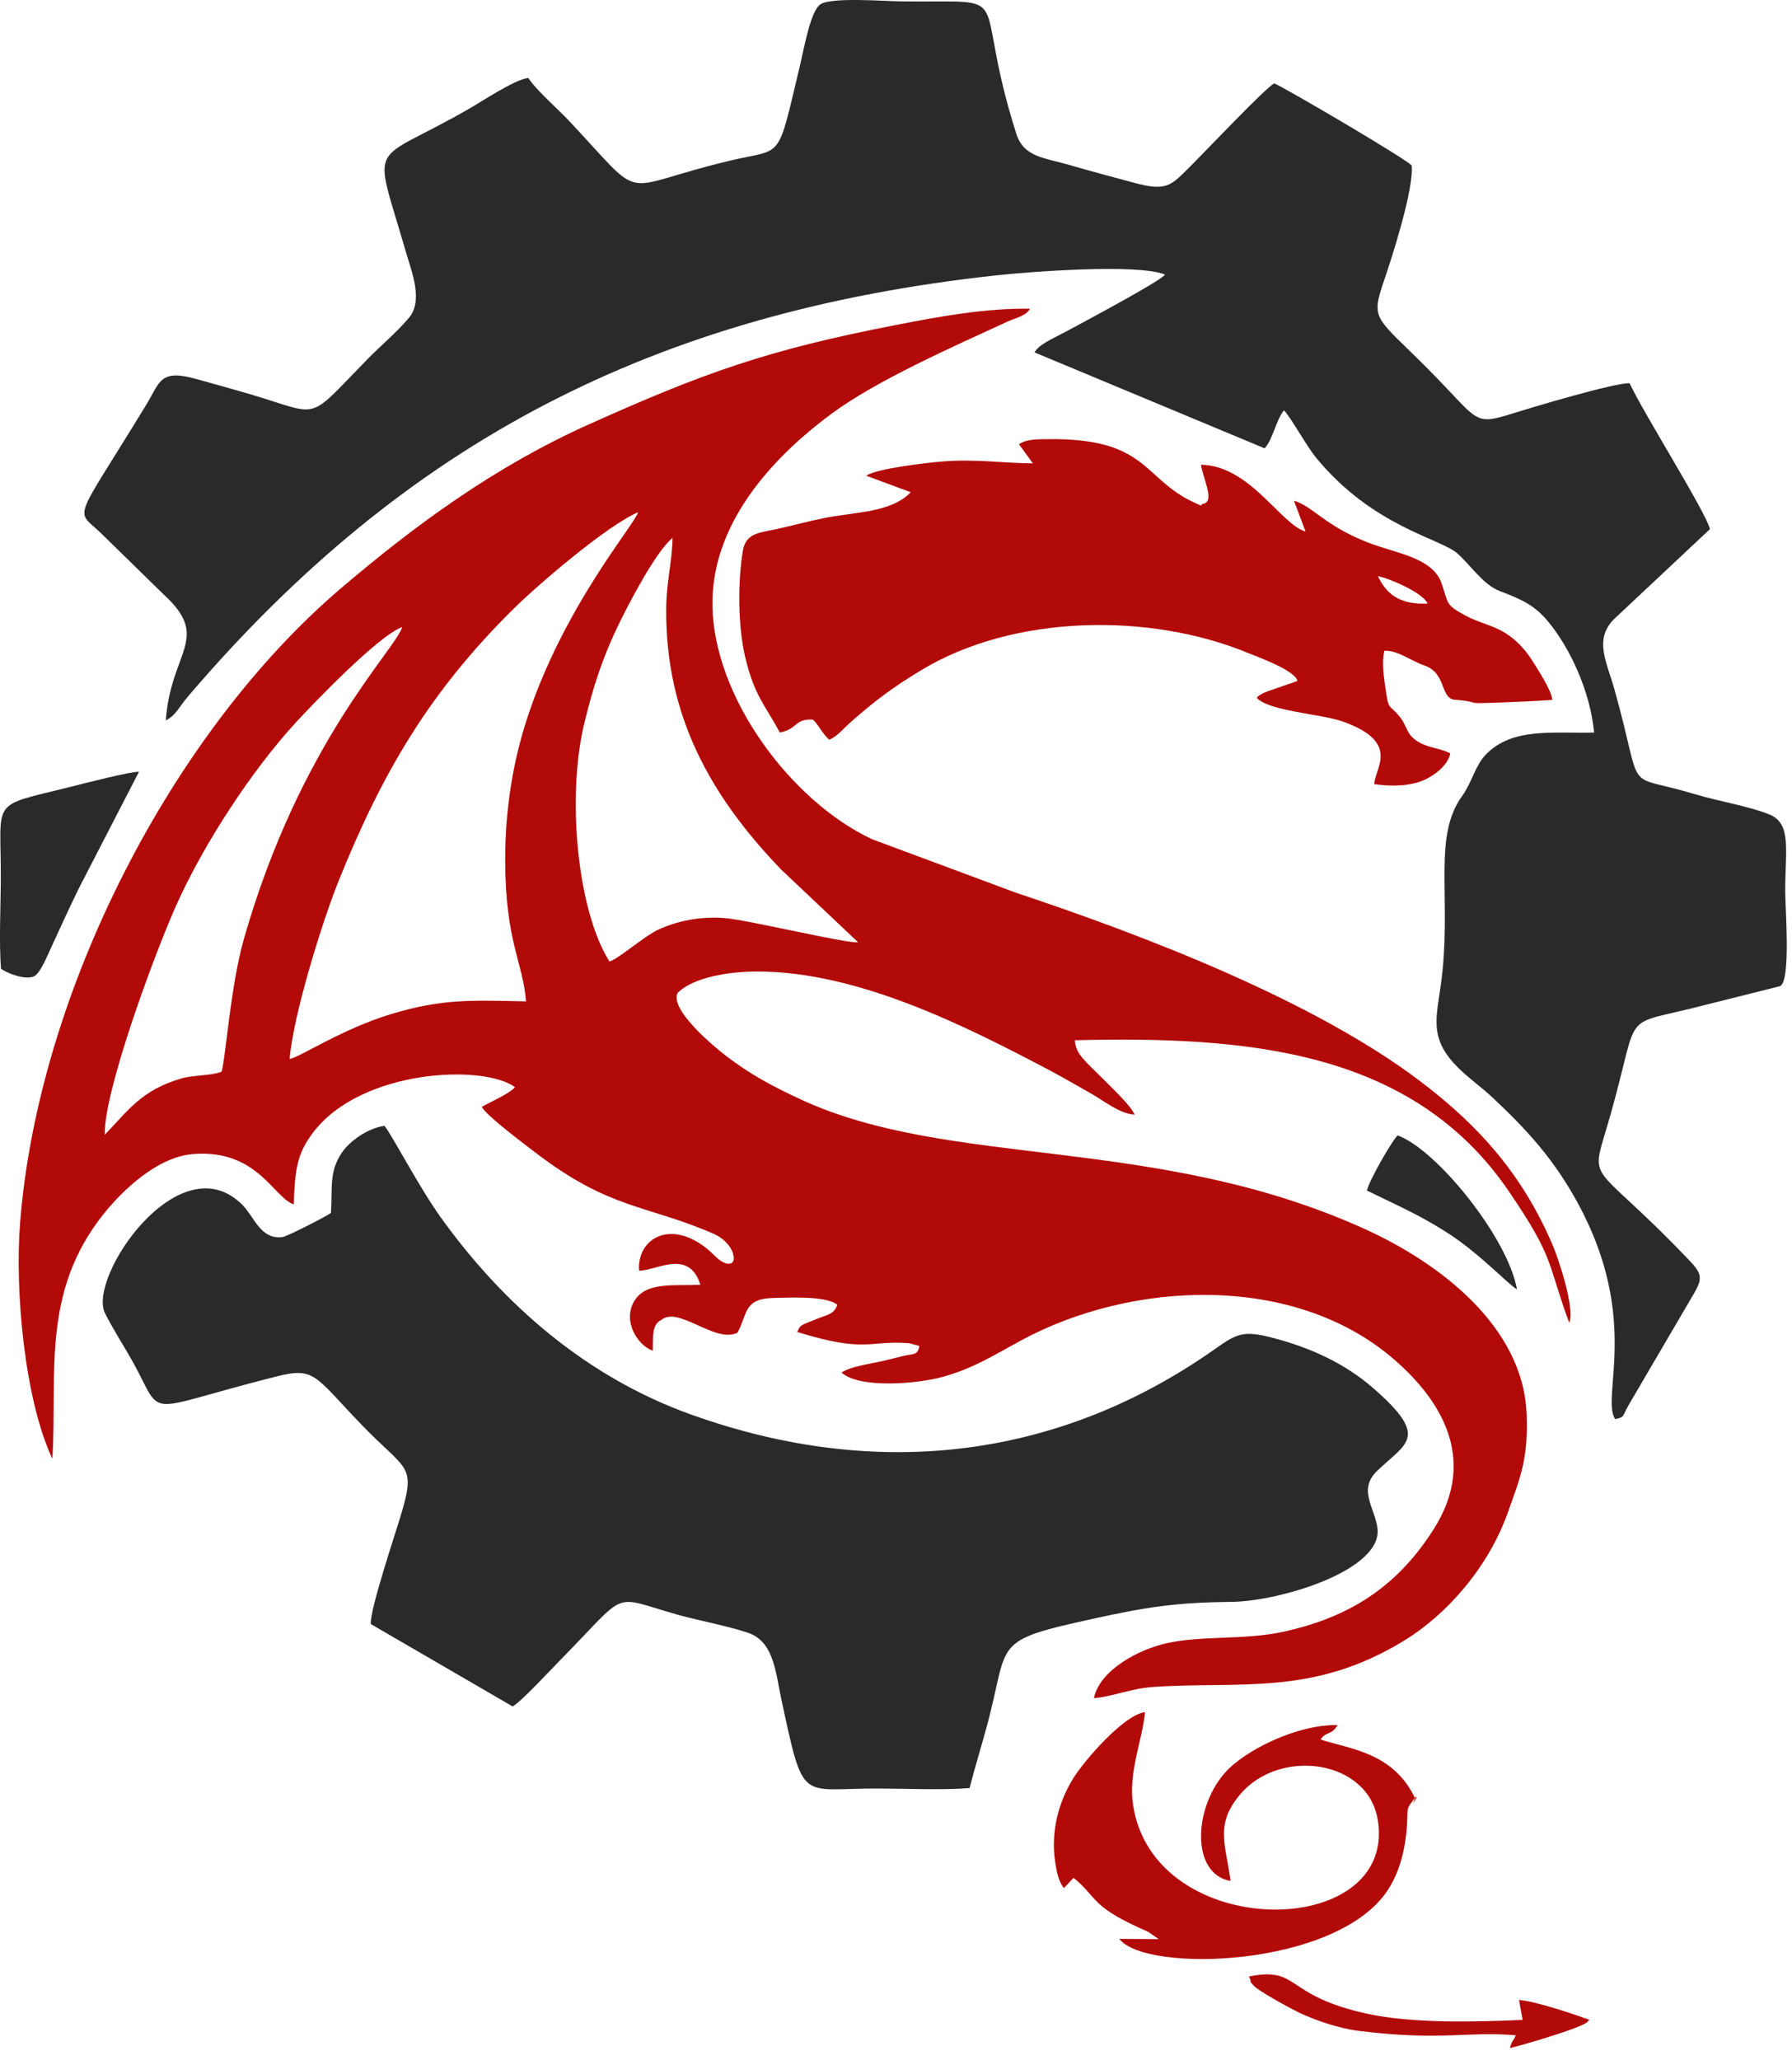 <svg width="67" height="77" viewBox="0 0 67 77" fill="none" xmlns="http://www.w3.org/2000/svg">
<path fill-rule="evenodd" clip-rule="evenodd" d="M3.915 42.414C3.886 40.749 5.814 35.555 6.616 33.779C7.637 31.514 9.42 28.79 11.057 27.009C11.696 26.315 14.16 23.744 15.038 23.439C14.763 24.316 11.225 27.724 9.118 35.097C8.62 36.84 8.432 39.59 8.285 40.057C7.895 40.21 7.228 40.181 6.8 40.304C5.266 40.747 4.786 41.524 3.915 42.414ZM22.783 35.935C21.557 33.967 21.205 29.735 21.832 27.098C22.169 25.677 22.544 24.536 23.154 23.291C23.474 22.638 24.496 20.639 25.145 20.105C25.13 21.016 24.917 21.724 24.908 22.737C24.874 26.736 26.552 29.74 29.203 32.498L32.076 35.212C31.845 35.314 27.99 34.39 27.121 34.317C26.183 34.238 25.302 34.424 24.59 34.759C24.072 35.002 23.056 35.892 22.783 35.935ZM10.828 39.58C10.969 37.912 12.054 34.435 12.654 32.943C14.308 28.829 16.093 25.827 19.194 22.763C20.138 21.83 22.712 19.631 23.859 19.145C23.733 19.605 21.041 22.701 19.679 26.94C19.17 28.525 18.887 30.283 18.888 32.138C18.891 35.202 19.563 35.988 19.666 37.43C17.564 37.38 16.498 37.339 14.634 37.9C12.794 38.453 11.193 39.53 10.828 39.58ZM26.637 22.556C26.633 19.295 29.254 16.824 31.072 15.477C32.781 14.212 35.599 12.976 37.654 12.027C37.97 11.882 38.356 11.817 38.511 11.539C36.831 11.516 35.184 11.82 33.504 12.146C28.697 13.076 26.312 13.932 21.988 15.875C18.505 17.44 15.529 19.617 12.733 22.001C6.441 27.366 1.43 37.077 0.751 45.704C0.55 48.258 0.922 52.321 1.958 54.525C2.148 51.366 1.522 48.288 3.899 45.344C4.526 44.568 5.835 43.241 7.23 43.134C9.617 42.952 10.214 44.746 10.98 45.017C11.036 43.743 11.08 43.146 11.718 42.315C13.534 39.952 18.093 39.772 19.255 40.635C19.03 40.891 18.326 41.19 18.016 41.37C18.136 41.669 19.742 42.87 20.098 43.14C22.838 45.217 24.18 45.029 26.689 46.118C27.014 46.259 27.315 46.545 27.408 46.86C27.535 47.293 27.196 47.341 26.854 47.056C26.738 46.959 26.596 46.808 26.474 46.706C25.055 45.527 23.807 46.311 23.894 47.493C24.515 47.51 25.759 46.647 26.186 48.021C25.191 48.067 24.163 47.899 23.719 48.622C23.257 49.375 23.844 50.295 24.407 50.484C24.419 50.067 24.355 49.494 24.719 49.342C25.358 48.787 26.736 50.23 27.574 49.812C27.957 49.111 27.796 48.535 28.924 48.514C29.52 48.503 30.896 48.425 31.305 48.771C31.181 49.12 30.973 49.124 30.543 49.296C29.852 49.572 29.949 49.513 29.805 49.785C32.423 50.593 32.457 50.083 33.996 50.206L34.373 50.308C34.314 50.672 34.151 50.585 33.737 50.69C33.489 50.752 33.259 50.811 32.947 50.883C32.474 50.99 31.831 51.065 31.463 51.302C32.125 51.91 34.314 51.723 35.237 51.466C36.404 51.142 37.146 50.661 38.141 50.12C42.326 47.845 48.355 47.599 52.068 50.765C53.718 52.172 55.345 54.431 53.595 57.17C52.32 59.166 50.624 60.425 47.944 60.998C46.51 61.304 44.952 61.125 43.629 61.416C42.562 61.652 41.116 62.424 40.899 63.473C41.655 63.405 42.247 63.114 43.123 63.053C46.368 62.829 49.082 63.414 52.503 61.319C54.074 60.357 55.645 58.606 56.387 56.503C56.831 55.242 57.147 54.553 57.077 52.837C56.944 49.56 53.793 47.189 51.024 45.935C43.199 42.392 35.558 43.701 29.931 41.089C28.842 40.584 28.049 40.152 27.178 39.491C26.752 39.168 25.016 37.744 25.338 37.11C25.917 36.528 27.251 36.314 28.297 36.312C32.084 36.306 36.126 38.364 39.236 40.001C39.746 40.27 40.329 40.612 40.798 40.876C41.276 41.146 41.86 41.631 42.425 41.663C42.262 41.303 41.576 40.668 41.251 40.337C40.641 39.716 40.207 39.411 40.187 38.881C46.589 38.727 52.797 39.224 56.412 44.526C58.148 47.073 57.824 47.145 58.671 49.442C58.901 48.93 58.262 47.031 58.065 46.569C56.961 43.981 55.384 42.143 53.107 40.418C49.161 37.428 42.956 35.023 37.988 33.368L32.602 31.366C29.579 29.952 26.642 26.03 26.637 22.556Z" fill="#B20A09"/>
<path fill-rule="evenodd" clip-rule="evenodd" d="M19.752 2.913C19.252 2.974 18.111 3.732 17.622 4.016C13.778 6.25 13.91 5.049 15.166 9.383C15.398 10.183 15.836 11.236 15.284 11.886C14.806 12.448 14.24 12.914 13.74 13.424C11.567 15.642 11.981 15.556 9.842 14.884C9.058 14.638 8.218 14.415 7.387 14.179C5.966 13.776 6.004 14.251 5.447 15.164C2.684 19.687 2.811 18.988 3.79 19.943L6.123 22.224C7.907 23.857 6.388 24.328 6.198 26.929C6.584 26.731 6.663 26.459 7.058 25.997C15.162 16.517 24.468 11.69 37.209 10.296C38.467 10.159 42.522 9.844 43.556 10.262C43.449 10.48 40.417 12.091 39.841 12.401C39.357 12.662 38.846 12.868 38.68 13.172L47.281 16.757C47.592 16.425 47.705 15.709 48.004 15.337C48.277 15.618 48.847 16.672 49.206 17.108C51.332 19.69 53.833 20.115 54.487 20.684C54.955 21.092 55.453 21.857 56.069 22.09C56.911 22.408 57.369 22.628 57.852 23.197C58.672 24.165 59.45 25.801 59.602 27.38C58.108 27.424 56.544 27.168 55.552 28.205C55.148 28.627 55.045 29.224 54.662 29.759C53.609 31.228 54.212 33.279 53.942 36.204C53.786 37.899 53.288 38.685 54.517 39.908C54.922 40.312 55.362 40.608 55.824 41.041C57.13 42.269 58.12 43.36 59.008 44.998C61.344 49.307 59.842 52.232 60.389 53.04C60.757 52.973 60.655 52.922 60.888 52.524L63.328 48.358C63.672 47.767 63.628 47.6 63.148 47.097C59.294 43.054 59.425 44.485 60.24 41.574C61.356 37.59 60.525 38.408 63.723 37.569L66.555 36.859C66.965 36.667 66.746 33.923 66.746 33.313C66.747 31.773 66.994 30.782 66.154 30.442C65.376 30.127 64.247 29.949 63.373 29.685C60.592 28.845 61.513 29.871 60.358 25.756C60.075 24.745 59.586 23.904 60.344 23.143L63.932 19.777C63.8 19.171 61.445 15.441 60.927 14.322C60.305 14.321 57.337 15.21 56.617 15.436C55.048 15.927 55.351 15.763 53.407 13.808C51.425 11.812 51.232 11.992 51.75 10.479C52.05 9.604 52.869 7.05 52.78 6.188C52.693 6.013 48.105 3.313 47.643 3.117C47.349 3.245 44.986 5.742 44.504 6.218C43.783 6.931 43.636 7.169 42.396 6.83C41.596 6.612 40.789 6.403 40 6.171C39.056 5.893 38.28 5.886 37.998 4.999C36.251 -0.497 38.184 0.1 33.721 0.052C33.055 0.045 31.085 -0.114 30.674 0.162C30.302 0.411 30.064 1.803 29.909 2.451C29.038 6.085 29.315 5.525 27.308 6.001C22.957 7.034 24.256 7.68 21.242 4.481C20.897 4.116 20.024 3.343 19.752 2.913Z" fill="#2A2A2A"/>
<path fill-rule="evenodd" clip-rule="evenodd" d="M12.374 45.336C12.201 45.466 10.729 46.217 10.568 46.237C9.739 46.343 9.519 45.496 9.068 45.041C6.719 42.667 3.252 47.751 3.928 49.089C4.229 49.684 4.606 50.267 4.919 50.82C6.196 53.076 5.133 52.762 10.299 51.457C11.78 51.083 11.731 51.397 13.515 53.248C15.179 54.975 15.559 54.711 15.008 56.564C14.771 57.362 13.831 60.149 13.862 60.701L19.167 63.782C19.505 63.587 20.589 62.412 20.956 62.04C23.569 59.384 22.782 59.638 25.39 60.368C26.021 60.545 27.596 60.859 28.095 61.08C28.939 61.453 29.01 62.564 29.211 63.502C30.064 67.47 29.888 66.839 32.817 66.849C33.897 66.852 35.197 66.915 36.251 66.832C36.433 66.123 36.648 65.419 36.861 64.649C37.791 61.295 36.934 61.364 41.002 60.475C42.836 60.074 43.984 59.892 46.019 59.874C47.867 59.858 51.722 58.683 51.5 57.109C51.389 56.324 50.762 55.677 51.494 54.972C52.576 53.929 53.478 53.736 51.325 51.869C50.303 50.983 49.049 50.388 47.601 50.008C46.52 49.723 46.258 49.832 45.466 50.394C39.768 54.428 32.984 55.433 25.831 52.869C21.925 51.469 18.815 48.757 16.477 45.499C15.659 44.358 14.7 42.498 14.376 42.079C13.745 42.169 13.067 42.653 12.773 43.095C12.3 43.807 12.435 44.37 12.374 45.336Z" fill="#2A2A2A"/>
<path fill-rule="evenodd" clip-rule="evenodd" d="M51.52 21.537C51.926 21.609 53.196 22.149 53.378 22.56C52.345 22.604 51.844 22.221 51.52 21.537ZM44.654 18.785C42.698 17.887 42.932 16.357 39.142 16.415C38.804 16.42 38.396 16.403 38.097 16.604L38.617 17.319C37.522 17.314 36.497 17.151 35.26 17.247C34.655 17.295 32.763 17.512 32.388 17.782L34.05 18.398C33.318 19.166 31.988 19.128 30.808 19.365C30.206 19.486 29.634 19.643 29.038 19.775C28.445 19.907 27.889 19.904 27.776 20.579C27.578 21.753 27.592 23.407 27.856 24.535C28.2 26.004 28.598 26.34 29.157 27.38C29.828 27.254 29.697 26.866 30.377 26.895C30.523 26.954 30.731 27.418 31.009 27.652C31.328 27.502 31.542 27.22 31.865 26.938C32.773 26.147 33.387 25.691 34.422 25.062C37.912 22.941 43.008 22.905 46.624 24.392C46.979 24.539 48.399 25.039 48.51 25.449C48.227 25.56 48.028 25.612 47.745 25.718C47.589 25.776 47.486 25.802 47.349 25.857C47.227 25.908 47.239 25.901 47.155 25.949C47.022 26.026 47.057 26.009 46.986 26.081C47.439 26.585 49.391 26.681 50.2 26.967C52.389 27.74 51.397 28.715 51.381 29.309C52.031 29.403 52.729 29.384 53.244 29.155C53.627 28.985 54.129 28.615 54.225 28.16C53.85 27.963 53.406 27.957 53.037 27.733C52.552 27.438 52.636 27.171 52.346 26.805C51.93 26.281 51.926 26.61 51.802 25.737C51.746 25.346 51.652 24.76 51.759 24.325C52.254 24.296 52.739 24.696 53.265 24.878C54.071 25.158 53.847 26.06 54.357 26.151L54.621 26.174C55.409 26.266 54.686 26.308 56.05 26.26C56.722 26.237 57.356 26.207 58.037 26.16C58.013 25.808 57.508 25.043 57.313 24.728C57.049 24.302 56.711 23.933 56.29 23.666C55.809 23.361 55.281 23.278 54.785 23.005C54.056 22.604 54.165 22.6 53.906 21.823C53.577 20.836 52.205 20.688 51.167 20.286C49.518 19.648 49.077 18.913 48.379 18.716L48.813 19.867C47.892 19.614 46.738 17.399 44.904 17.37C44.967 17.868 45.439 18.742 44.99 18.828C44.817 18.861 45.087 18.984 44.654 18.785Z" fill="#B20A09"/>
<path fill-rule="evenodd" clip-rule="evenodd" d="M46.01 70.304C45.817 68.893 45.416 68.175 46.39 67.044C47.866 65.33 51.153 65.76 51.515 68.036C52.233 72.558 43.115 72.605 42.362 67.447C42.184 66.23 42.709 65.061 42.811 63.995C42.03 64.082 40.529 65.812 40.124 66.472C39.565 67.384 39.28 68.472 39.454 69.618C39.501 69.927 39.575 70.329 39.778 70.57L40.14 70.187C41.076 70.958 40.751 71.265 42.928 72.204L43.323 72.478L41.849 72.469C42.829 73.76 49.99 73.543 51.889 70.644C52.376 69.9 52.58 68.951 52.614 68.023C52.63 67.575 52.608 67.6 52.778 67.366C53.225 66.754 52.685 67.741 52.907 67.212C52.094 65.507 50.501 65.381 49.377 65.019C49.571 64.701 49.785 64.877 50.011 64.477C48.499 64.446 46.529 65.425 45.793 66.266C44.607 67.622 44.542 70.054 46.01 70.304Z" fill="#B20A09"/>
<path fill-rule="evenodd" clip-rule="evenodd" d="M0.037 36.206C0.266 36.383 0.964 36.648 1.284 36.486C1.505 36.375 1.769 35.724 1.887 35.471C2.274 34.639 2.561 33.992 2.953 33.193L5.196 28.847C4.897 28.83 3.122 29.287 2.678 29.399C-0.474 30.194 0.059 29.75 0.029 33.042C0.019 34.038 -0.036 35.23 0.037 36.206Z" fill="#2A2A2A"/>
<path fill-rule="evenodd" clip-rule="evenodd" d="M52.253 42.439C52.042 42.637 51.156 44.185 51.109 44.5C52.204 45.041 53.032 45.382 54.129 46.087C55.331 46.859 56.413 48.032 56.717 48.191C56.372 46.241 53.683 42.941 52.253 42.439Z" fill="#2A2A2A"/>
<path fill-rule="evenodd" clip-rule="evenodd" d="M51.145 75.273C47.972 74.589 48.622 73.493 46.698 73.875C46.843 74.186 46.64 73.953 46.875 74.219C47.064 74.431 48.28 75.084 48.521 75.201C49.106 75.486 50.019 75.812 50.807 75.909C53.914 76.292 54.787 75.917 56.675 76.072C56.548 76.355 56.561 76.197 56.451 76.55C56.623 76.528 59.303 75.76 59.37 75.549C59.381 75.513 59.412 75.515 59.432 75.496C58.867 75.291 57.453 74.809 56.794 74.751L56.928 75.498C55.141 75.578 52.815 75.633 51.145 75.273Z" fill="#B20A09"/>
</svg>
